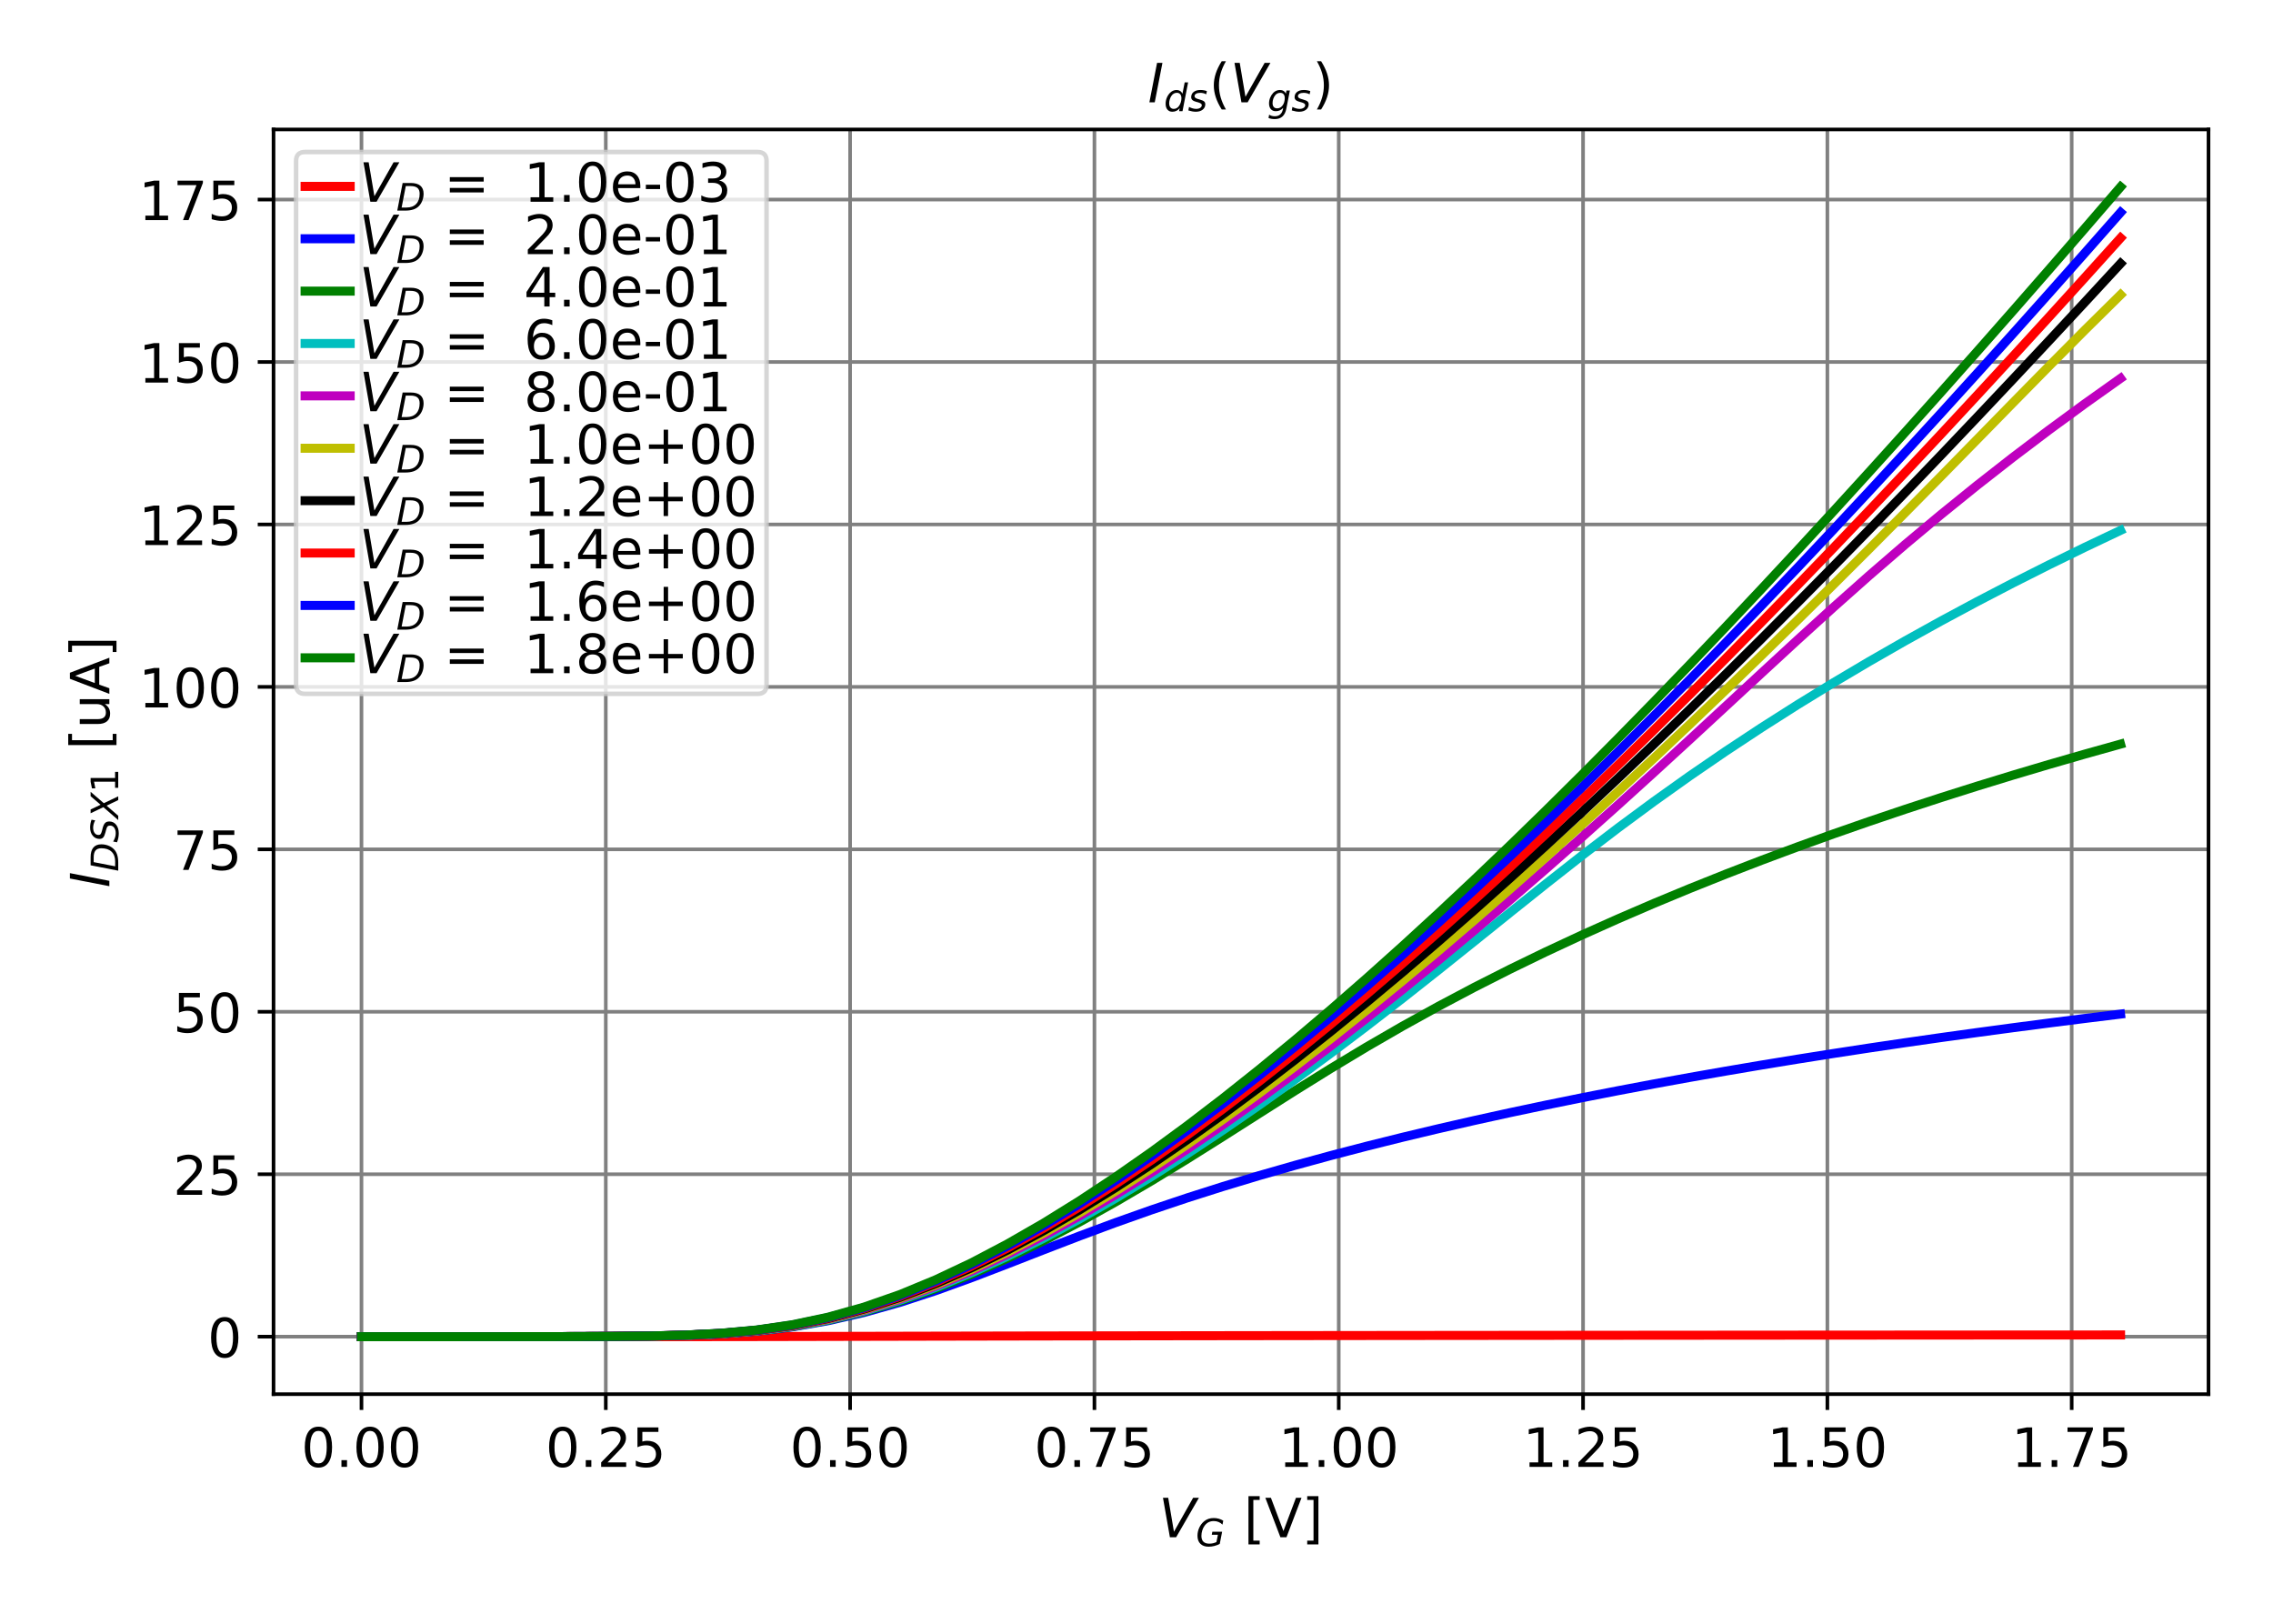 <?xml version="1.0" encoding="utf-8" standalone="no"?>
<!DOCTYPE svg PUBLIC "-//W3C//DTD SVG 1.1//EN"
  "http://www.w3.org/Graphics/SVG/1.1/DTD/svg11.dtd">
<!-- Created with matplotlib (http://matplotlib.org/) -->
<svg height="360pt" version="1.1" viewBox="0 0 504 360" width="504pt" xmlns="http://www.w3.org/2000/svg" xmlns:xlink="http://www.w3.org/1999/xlink">
 <defs>
  <style type="text/css">
*{stroke-linecap:butt;stroke-linejoin:round;}
  </style>
 </defs>
 <g id="figure_1">
  <g id="patch_1">
   <path d="M 0 360 
L 504 360 
L 504 0 
L 0 0 
z
" style="fill:#ffffff;"/>
  </g>
  <g id="axes_1">
   <g id="patch_2">
    <path d="M 60.65 309.1 
L 489.7 309.1 
L 489.7 28.7 
L 60.65 28.7 
z
" style="fill:#ffffff;"/>
   </g>
   <g id="matplotlib.axis_1">
    <g id="xtick_1">
     <g id="line2d_1">
      <path clip-path="url(#p4219eb561c)" d="M 80.152 309.1 
L 80.152 28.7 
" style="fill:none;stroke:#808080;stroke-linecap:square;stroke-width:0.8;"/>
     </g>
     <g id="line2d_2">
      <defs>
       <path d="M 0 0 
L 0 3.5 
" id="m5f1a1a47a5" style="stroke:#000000;stroke-width:0.8;"/>
      </defs>
      <g>
       <use style="stroke:#000000;stroke-width:0.8;" x="80.152" xlink:href="#m5f1a1a47a5" y="309.1"/>
      </g>
     </g>
     <g id="text_1">
      <!-- 0.00 -->
      <defs>
       <path d="M 31.781 66.406 
Q 24.172 66.406 20.328 58.906 
Q 16.5 51.422 16.5 36.375 
Q 16.5 21.391 20.328 13.891 
Q 24.172 6.391 31.781 6.391 
Q 39.453 6.391 43.281 13.891 
Q 47.125 21.391 47.125 36.375 
Q 47.125 51.422 43.281 58.906 
Q 39.453 66.406 31.781 66.406 
z
M 31.781 74.219 
Q 44.047 74.219 50.516 64.516 
Q 56.984 54.828 56.984 36.375 
Q 56.984 17.969 50.516 8.266 
Q 44.047 -1.422 31.781 -1.422 
Q 19.531 -1.422 13.062 8.266 
Q 6.594 17.969 6.594 36.375 
Q 6.594 54.828 13.062 64.516 
Q 19.531 74.219 31.781 74.219 
z
" id="DejaVuSans-30"/>
       <path d="M 10.688 12.406 
L 21 12.406 
L 21 0 
L 10.688 0 
z
" id="DejaVuSans-2e"/>
      </defs>
      <g transform="translate(66.793 325.218)scale(0.12 -0.12)">
       <use xlink:href="#DejaVuSans-30"/>
       <use x="63.623" xlink:href="#DejaVuSans-2e"/>
       <use x="95.41" xlink:href="#DejaVuSans-30"/>
       <use x="159.033" xlink:href="#DejaVuSans-30"/>
      </g>
     </g>
    </g>
    <g id="xtick_2">
     <g id="line2d_3">
      <path clip-path="url(#p4219eb561c)" d="M 134.325 309.1 
L 134.325 28.7 
" style="fill:none;stroke:#808080;stroke-linecap:square;stroke-width:0.8;"/>
     </g>
     <g id="line2d_4">
      <g>
       <use style="stroke:#000000;stroke-width:0.8;" x="134.325" xlink:href="#m5f1a1a47a5" y="309.1"/>
      </g>
     </g>
     <g id="text_2">
      <!-- 0.25 -->
      <defs>
       <path d="M 19.188 8.297 
L 53.609 8.297 
L 53.609 0 
L 7.328 0 
L 7.328 8.297 
Q 12.938 14.109 22.625 23.891 
Q 32.328 33.688 34.812 36.531 
Q 39.547 41.844 41.422 45.531 
Q 43.312 49.219 43.312 52.781 
Q 43.312 58.594 39.234 62.25 
Q 35.156 65.922 28.609 65.922 
Q 23.969 65.922 18.812 64.312 
Q 13.672 62.703 7.812 59.422 
L 7.812 69.391 
Q 13.766 71.781 18.938 73 
Q 24.125 74.219 28.422 74.219 
Q 39.75 74.219 46.484 68.547 
Q 53.219 62.891 53.219 53.422 
Q 53.219 48.922 51.531 44.891 
Q 49.859 40.875 45.406 35.406 
Q 44.188 33.984 37.641 27.219 
Q 31.109 20.453 19.188 8.297 
z
" id="DejaVuSans-32"/>
       <path d="M 10.797 72.906 
L 49.516 72.906 
L 49.516 64.594 
L 19.828 64.594 
L 19.828 46.734 
Q 21.969 47.469 24.109 47.828 
Q 26.266 48.188 28.422 48.188 
Q 40.625 48.188 47.75 41.5 
Q 54.891 34.812 54.891 23.391 
Q 54.891 11.625 47.562 5.094 
Q 40.234 -1.422 26.906 -1.422 
Q 22.312 -1.422 17.547 -0.641 
Q 12.797 0.141 7.719 1.703 
L 7.719 11.625 
Q 12.109 9.234 16.797 8.062 
Q 21.484 6.891 26.703 6.891 
Q 35.156 6.891 40.078 11.328 
Q 45.016 15.766 45.016 23.391 
Q 45.016 31 40.078 35.438 
Q 35.156 39.891 26.703 39.891 
Q 22.75 39.891 18.812 39.016 
Q 14.891 38.141 10.797 36.281 
z
" id="DejaVuSans-35"/>
      </defs>
      <g transform="translate(120.966 325.218)scale(0.12 -0.12)">
       <use xlink:href="#DejaVuSans-30"/>
       <use x="63.623" xlink:href="#DejaVuSans-2e"/>
       <use x="95.41" xlink:href="#DejaVuSans-32"/>
       <use x="159.033" xlink:href="#DejaVuSans-35"/>
      </g>
     </g>
    </g>
    <g id="xtick_3">
     <g id="line2d_5">
      <path clip-path="url(#p4219eb561c)" d="M 188.498 309.1 
L 188.498 28.7 
" style="fill:none;stroke:#808080;stroke-linecap:square;stroke-width:0.8;"/>
     </g>
     <g id="line2d_6">
      <g>
       <use style="stroke:#000000;stroke-width:0.8;" x="188.498" xlink:href="#m5f1a1a47a5" y="309.1"/>
      </g>
     </g>
     <g id="text_3">
      <!-- 0.50 -->
      <g transform="translate(175.139 325.218)scale(0.12 -0.12)">
       <use xlink:href="#DejaVuSans-30"/>
       <use x="63.623" xlink:href="#DejaVuSans-2e"/>
       <use x="95.41" xlink:href="#DejaVuSans-35"/>
       <use x="159.033" xlink:href="#DejaVuSans-30"/>
      </g>
     </g>
    </g>
    <g id="xtick_4">
     <g id="line2d_7">
      <path clip-path="url(#p4219eb561c)" d="M 242.671 309.1 
L 242.671 28.7 
" style="fill:none;stroke:#808080;stroke-linecap:square;stroke-width:0.8;"/>
     </g>
     <g id="line2d_8">
      <g>
       <use style="stroke:#000000;stroke-width:0.8;" x="242.671" xlink:href="#m5f1a1a47a5" y="309.1"/>
      </g>
     </g>
     <g id="text_4">
      <!-- 0.75 -->
      <defs>
       <path d="M 8.203 72.906 
L 55.078 72.906 
L 55.078 68.703 
L 28.609 0 
L 18.312 0 
L 43.219 64.594 
L 8.203 64.594 
z
" id="DejaVuSans-37"/>
      </defs>
      <g transform="translate(229.312 325.218)scale(0.12 -0.12)">
       <use xlink:href="#DejaVuSans-30"/>
       <use x="63.623" xlink:href="#DejaVuSans-2e"/>
       <use x="95.41" xlink:href="#DejaVuSans-37"/>
       <use x="159.033" xlink:href="#DejaVuSans-35"/>
      </g>
     </g>
    </g>
    <g id="xtick_5">
     <g id="line2d_9">
      <path clip-path="url(#p4219eb561c)" d="M 296.844 309.1 
L 296.844 28.7 
" style="fill:none;stroke:#808080;stroke-linecap:square;stroke-width:0.8;"/>
     </g>
     <g id="line2d_10">
      <g>
       <use style="stroke:#000000;stroke-width:0.8;" x="296.844" xlink:href="#m5f1a1a47a5" y="309.1"/>
      </g>
     </g>
     <g id="text_5">
      <!-- 1.00 -->
      <defs>
       <path d="M 12.406 8.297 
L 28.516 8.297 
L 28.516 63.922 
L 10.984 60.406 
L 10.984 69.391 
L 28.422 72.906 
L 38.281 72.906 
L 38.281 8.297 
L 54.391 8.297 
L 54.391 0 
L 12.406 0 
z
" id="DejaVuSans-31"/>
      </defs>
      <g transform="translate(283.485 325.218)scale(0.12 -0.12)">
       <use xlink:href="#DejaVuSans-31"/>
       <use x="63.623" xlink:href="#DejaVuSans-2e"/>
       <use x="95.41" xlink:href="#DejaVuSans-30"/>
       <use x="159.033" xlink:href="#DejaVuSans-30"/>
      </g>
     </g>
    </g>
    <g id="xtick_6">
     <g id="line2d_11">
      <path clip-path="url(#p4219eb561c)" d="M 351.017 309.1 
L 351.017 28.7 
" style="fill:none;stroke:#808080;stroke-linecap:square;stroke-width:0.8;"/>
     </g>
     <g id="line2d_12">
      <g>
       <use style="stroke:#000000;stroke-width:0.8;" x="351.017" xlink:href="#m5f1a1a47a5" y="309.1"/>
      </g>
     </g>
     <g id="text_6">
      <!-- 1.25 -->
      <g transform="translate(337.658 325.218)scale(0.12 -0.12)">
       <use xlink:href="#DejaVuSans-31"/>
       <use x="63.623" xlink:href="#DejaVuSans-2e"/>
       <use x="95.41" xlink:href="#DejaVuSans-32"/>
       <use x="159.033" xlink:href="#DejaVuSans-35"/>
      </g>
     </g>
    </g>
    <g id="xtick_7">
     <g id="line2d_13">
      <path clip-path="url(#p4219eb561c)" d="M 405.19 309.1 
L 405.19 28.7 
" style="fill:none;stroke:#808080;stroke-linecap:square;stroke-width:0.8;"/>
     </g>
     <g id="line2d_14">
      <g>
       <use style="stroke:#000000;stroke-width:0.8;" x="405.19" xlink:href="#m5f1a1a47a5" y="309.1"/>
      </g>
     </g>
     <g id="text_7">
      <!-- 1.50 -->
      <g transform="translate(391.831 325.218)scale(0.12 -0.12)">
       <use xlink:href="#DejaVuSans-31"/>
       <use x="63.623" xlink:href="#DejaVuSans-2e"/>
       <use x="95.41" xlink:href="#DejaVuSans-35"/>
       <use x="159.033" xlink:href="#DejaVuSans-30"/>
      </g>
     </g>
    </g>
    <g id="xtick_8">
     <g id="line2d_15">
      <path clip-path="url(#p4219eb561c)" d="M 459.363 309.1 
L 459.363 28.7 
" style="fill:none;stroke:#808080;stroke-linecap:square;stroke-width:0.8;"/>
     </g>
     <g id="line2d_16">
      <g>
       <use style="stroke:#000000;stroke-width:0.8;" x="459.363" xlink:href="#m5f1a1a47a5" y="309.1"/>
      </g>
     </g>
     <g id="text_8">
      <!-- 1.75 -->
      <g transform="translate(446.004 325.218)scale(0.12 -0.12)">
       <use xlink:href="#DejaVuSans-31"/>
       <use x="63.623" xlink:href="#DejaVuSans-2e"/>
       <use x="95.41" xlink:href="#DejaVuSans-37"/>
       <use x="159.033" xlink:href="#DejaVuSans-35"/>
      </g>
     </g>
    </g>
    <g id="text_9">
     <!-- $V_{G}$ [V] -->
     <defs>
      <path d="M 20.609 0 
L 7.812 72.906 
L 17.484 72.906 
L 28.078 10.203 
L 63.484 72.906 
L 74.219 72.906 
L 32.078 0 
z
" id="DejaVuSans-Oblique-56"/>
      <path d="M 54.594 10.891 
L 58.406 29.984 
L 42.188 29.984 
L 43.703 38.094 
L 69.578 38.094 
L 63.281 6 
Q 56.781 2.438 49.109 0.5 
Q 41.453 -1.422 33.688 -1.422 
Q 19.969 -1.422 12.234 6.188 
Q 4.5 13.812 4.5 27.391 
Q 4.5 38.672 9.203 48.844 
Q 13.922 59.031 22.219 65.828 
Q 27.438 70.062 33.641 72.141 
Q 39.844 74.219 47.406 74.219 
Q 54.25 74.219 60.516 72.484 
Q 66.797 70.75 72.516 67.281 
L 70.516 56.781 
Q 66.109 61.375 60.203 63.797 
Q 54.297 66.219 47.609 66.219 
Q 39.844 66.219 33.938 63.25 
Q 28.031 60.297 23.391 54.109 
Q 19.438 48.828 17.156 41.672 
Q 14.891 34.516 14.891 27.094 
Q 14.891 16.891 20.109 11.734 
Q 25.344 6.594 35.688 6.594 
Q 40.875 6.594 45.703 7.688 
Q 50.531 8.797 54.594 10.891 
z
" id="DejaVuSans-Oblique-47"/>
      <path id="DejaVuSans-20"/>
      <path d="M 8.594 75.984 
L 29.297 75.984 
L 29.297 69 
L 17.578 69 
L 17.578 -6.203 
L 29.297 -6.203 
L 29.297 -13.188 
L 8.594 -13.188 
z
" id="DejaVuSans-5b"/>
      <path d="M 28.609 0 
L 0.781 72.906 
L 11.078 72.906 
L 34.188 11.531 
L 57.328 72.906 
L 67.578 72.906 
L 39.797 0 
z
" id="DejaVuSans-56"/>
      <path d="M 30.422 75.984 
L 30.422 -13.188 
L 9.719 -13.188 
L 9.719 -6.203 
L 21.391 -6.203 
L 21.391 69 
L 9.719 69 
L 9.719 75.984 
z
" id="DejaVuSans-5d"/>
     </defs>
     <g transform="translate(256.935 340.832)scale(0.12 -0.12)">
      <use transform="translate(0 0.016)" xlink:href="#DejaVuSans-Oblique-56"/>
      <use transform="translate(68.408 -16.391)scale(0.7)" xlink:href="#DejaVuSans-Oblique-47"/>
      <use transform="translate(125.386 0.016)" xlink:href="#DejaVuSans-20"/>
      <use transform="translate(157.173 0.016)" xlink:href="#DejaVuSans-5b"/>
      <use transform="translate(196.187 0.016)" xlink:href="#DejaVuSans-56"/>
      <use transform="translate(264.595 0.016)" xlink:href="#DejaVuSans-5d"/>
     </g>
    </g>
   </g>
   <g id="matplotlib.axis_2">
    <g id="ytick_1">
     <g id="line2d_17">
      <path clip-path="url(#p4219eb561c)" d="M 60.65 296.355 
L 489.7 296.355 
" style="fill:none;stroke:#808080;stroke-linecap:square;stroke-width:0.8;"/>
     </g>
     <g id="line2d_18">
      <defs>
       <path d="M 0 0 
L -3.5 0 
" id="m9ca790d27e" style="stroke:#000000;stroke-width:0.8;"/>
      </defs>
      <g>
       <use style="stroke:#000000;stroke-width:0.8;" x="60.65" xlink:href="#m9ca790d27e" y="296.355"/>
      </g>
     </g>
     <g id="text_10">
      <!-- 0 -->
      <g transform="translate(46.015 300.914)scale(0.12 -0.12)">
       <use xlink:href="#DejaVuSans-30"/>
      </g>
     </g>
    </g>
    <g id="ytick_2">
     <g id="line2d_19">
      <path clip-path="url(#p4219eb561c)" d="M 60.65 260.338 
L 489.7 260.338 
" style="fill:none;stroke:#808080;stroke-linecap:square;stroke-width:0.8;"/>
     </g>
     <g id="line2d_20">
      <g>
       <use style="stroke:#000000;stroke-width:0.8;" x="60.65" xlink:href="#m9ca790d27e" y="260.338"/>
      </g>
     </g>
     <g id="text_11">
      <!-- 25 -->
      <g transform="translate(38.38 264.897)scale(0.12 -0.12)">
       <use xlink:href="#DejaVuSans-32"/>
       <use x="63.623" xlink:href="#DejaVuSans-35"/>
      </g>
     </g>
    </g>
    <g id="ytick_3">
     <g id="line2d_21">
      <path clip-path="url(#p4219eb561c)" d="M 60.65 224.322 
L 489.7 224.322 
" style="fill:none;stroke:#808080;stroke-linecap:square;stroke-width:0.8;"/>
     </g>
     <g id="line2d_22">
      <g>
       <use style="stroke:#000000;stroke-width:0.8;" x="60.65" xlink:href="#m9ca790d27e" y="224.322"/>
      </g>
     </g>
     <g id="text_12">
      <!-- 50 -->
      <g transform="translate(38.38 228.881)scale(0.12 -0.12)">
       <use xlink:href="#DejaVuSans-35"/>
       <use x="63.623" xlink:href="#DejaVuSans-30"/>
      </g>
     </g>
    </g>
    <g id="ytick_4">
     <g id="line2d_23">
      <path clip-path="url(#p4219eb561c)" d="M 60.65 188.306 
L 489.7 188.306 
" style="fill:none;stroke:#808080;stroke-linecap:square;stroke-width:0.8;"/>
     </g>
     <g id="line2d_24">
      <g>
       <use style="stroke:#000000;stroke-width:0.8;" x="60.65" xlink:href="#m9ca790d27e" y="188.306"/>
      </g>
     </g>
     <g id="text_13">
      <!-- 75 -->
      <g transform="translate(38.38 192.865)scale(0.12 -0.12)">
       <use xlink:href="#DejaVuSans-37"/>
       <use x="63.623" xlink:href="#DejaVuSans-35"/>
      </g>
     </g>
    </g>
    <g id="ytick_5">
     <g id="line2d_25">
      <path clip-path="url(#p4219eb561c)" d="M 60.65 152.29 
L 489.7 152.29 
" style="fill:none;stroke:#808080;stroke-linecap:square;stroke-width:0.8;"/>
     </g>
     <g id="line2d_26">
      <g>
       <use style="stroke:#000000;stroke-width:0.8;" x="60.65" xlink:href="#m9ca790d27e" y="152.29"/>
      </g>
     </g>
     <g id="text_14">
      <!-- 100 -->
      <g transform="translate(30.745 156.849)scale(0.12 -0.12)">
       <use xlink:href="#DejaVuSans-31"/>
       <use x="63.623" xlink:href="#DejaVuSans-30"/>
       <use x="127.246" xlink:href="#DejaVuSans-30"/>
      </g>
     </g>
    </g>
    <g id="ytick_6">
     <g id="line2d_27">
      <path clip-path="url(#p4219eb561c)" d="M 60.65 116.274 
L 489.7 116.274 
" style="fill:none;stroke:#808080;stroke-linecap:square;stroke-width:0.8;"/>
     </g>
     <g id="line2d_28">
      <g>
       <use style="stroke:#000000;stroke-width:0.8;" x="60.65" xlink:href="#m9ca790d27e" y="116.274"/>
      </g>
     </g>
     <g id="text_15">
      <!-- 125 -->
      <g transform="translate(30.745 120.833)scale(0.12 -0.12)">
       <use xlink:href="#DejaVuSans-31"/>
       <use x="63.623" xlink:href="#DejaVuSans-32"/>
       <use x="127.246" xlink:href="#DejaVuSans-35"/>
      </g>
     </g>
    </g>
    <g id="ytick_7">
     <g id="line2d_29">
      <path clip-path="url(#p4219eb561c)" d="M 60.65 80.258 
L 489.7 80.258 
" style="fill:none;stroke:#808080;stroke-linecap:square;stroke-width:0.8;"/>
     </g>
     <g id="line2d_30">
      <g>
       <use style="stroke:#000000;stroke-width:0.8;" x="60.65" xlink:href="#m9ca790d27e" y="80.258"/>
      </g>
     </g>
     <g id="text_16">
      <!-- 150 -->
      <g transform="translate(30.745 84.817)scale(0.12 -0.12)">
       <use xlink:href="#DejaVuSans-31"/>
       <use x="63.623" xlink:href="#DejaVuSans-35"/>
       <use x="127.246" xlink:href="#DejaVuSans-30"/>
      </g>
     </g>
    </g>
    <g id="ytick_8">
     <g id="line2d_31">
      <path clip-path="url(#p4219eb561c)" d="M 60.65 44.242 
L 489.7 44.242 
" style="fill:none;stroke:#808080;stroke-linecap:square;stroke-width:0.8;"/>
     </g>
     <g id="line2d_32">
      <g>
       <use style="stroke:#000000;stroke-width:0.8;" x="60.65" xlink:href="#m9ca790d27e" y="44.242"/>
      </g>
     </g>
     <g id="text_17">
      <!-- 175 -->
      <g transform="translate(30.745 48.801)scale(0.12 -0.12)">
       <use xlink:href="#DejaVuSans-31"/>
       <use x="63.623" xlink:href="#DejaVuSans-37"/>
       <use x="127.246" xlink:href="#DejaVuSans-35"/>
      </g>
     </g>
    </g>
    <g id="text_18">
     <!-- $I_{DS X1}$ [uA] -->
     <defs>
      <path d="M 16.891 72.906 
L 26.812 72.906 
L 12.594 0 
L 2.688 0 
z
" id="DejaVuSans-Oblique-49"/>
      <path d="M 16.891 72.906 
L 38.094 72.906 
Q 54.984 72.906 63.594 65.75 
Q 72.219 58.594 72.219 44.484 
Q 72.219 35.156 68.938 26.531 
Q 65.672 17.922 59.906 12.016 
Q 54.109 5.953 45.172 2.969 
Q 36.234 0 24.031 0 
L 2.688 0 
z
M 25.203 64.797 
L 14.203 8.109 
L 27.094 8.109 
Q 43.656 8.109 52.734 17.625 
Q 61.812 27.156 61.812 44.484 
Q 61.812 54.984 55.953 59.891 
Q 50.094 64.797 37.594 64.797 
z
" id="DejaVuSans-Oblique-44"/>
      <path d="M 60.297 70.516 
L 58.406 60.891 
Q 53.469 63.531 48.609 64.875 
Q 43.75 66.219 39.203 66.219 
Q 30.375 66.219 25.141 62.359 
Q 19.922 58.5 19.922 52.094 
Q 19.922 48.578 21.844 46.703 
Q 23.781 44.828 31.781 42.672 
L 37.703 41.219 
Q 47.703 38.625 51.609 34.641 
Q 55.516 30.672 55.516 23.484 
Q 55.516 12.453 46.844 5.516 
Q 38.188 -1.422 24.031 -1.422 
Q 18.219 -1.422 12.359 -0.266 
Q 6.5 0.875 0.594 3.219 
L 2.594 13.375 
Q 8.016 10.016 13.453 8.297 
Q 18.891 6.594 24.312 6.594 
Q 33.547 6.594 39.109 10.688 
Q 44.672 14.797 44.672 21.391 
Q 44.672 25.781 42.453 28.047 
Q 40.234 30.328 32.906 32.172 
L 27 33.688 
Q 16.891 36.328 13.203 39.766 
Q 9.516 43.219 9.516 49.422 
Q 9.516 60.297 17.891 67.25 
Q 26.266 74.219 39.703 74.219 
Q 44.922 74.219 50.047 73.281 
Q 55.172 72.359 60.297 70.516 
z
" id="DejaVuSans-Oblique-53"/>
      <path d="M 13.719 72.906 
L 23.688 72.906 
L 36.188 46.578 
L 58.797 72.906 
L 70.312 72.906 
L 40.281 38.094 
L 58.406 0 
L 48.484 0 
L 33.797 30.719 
L 7.172 0 
L -4.297 0 
L 29.781 39.203 
z
" id="DejaVuSans-Oblique-58"/>
      <path d="M 8.5 21.578 
L 8.5 54.688 
L 17.484 54.688 
L 17.484 21.922 
Q 17.484 14.156 20.5 10.266 
Q 23.531 6.391 29.594 6.391 
Q 36.859 6.391 41.078 11.031 
Q 45.312 15.672 45.312 23.688 
L 45.312 54.688 
L 54.297 54.688 
L 54.297 0 
L 45.312 0 
L 45.312 8.406 
Q 42.047 3.422 37.719 1 
Q 33.406 -1.422 27.688 -1.422 
Q 18.266 -1.422 13.375 4.438 
Q 8.5 10.297 8.5 21.578 
z
M 31.109 56 
z
" id="DejaVuSans-75"/>
      <path d="M 34.188 63.188 
L 20.797 26.906 
L 47.609 26.906 
z
M 28.609 72.906 
L 39.797 72.906 
L 67.578 0 
L 57.328 0 
L 50.688 18.703 
L 17.828 18.703 
L 11.188 0 
L 0.781 0 
z
" id="DejaVuSans-41"/>
     </defs>
     <g transform="translate(24.249 196.8)rotate(-90)scale(0.12 -0.12)">
      <use transform="translate(0 0.016)" xlink:href="#DejaVuSans-Oblique-49"/>
      <use transform="translate(29.492 -16.391)scale(0.7)" xlink:href="#DejaVuSans-Oblique-44"/>
      <use transform="translate(83.394 -16.391)scale(0.7)" xlink:href="#DejaVuSans-Oblique-53"/>
      <use transform="translate(127.827 -16.391)scale(0.7)" xlink:href="#DejaVuSans-Oblique-58"/>
      <use transform="translate(175.781 -16.391)scale(0.7)" xlink:href="#DejaVuSans-31"/>
      <use transform="translate(223.052 0.016)" xlink:href="#DejaVuSans-20"/>
      <use transform="translate(254.839 0.016)" xlink:href="#DejaVuSans-5b"/>
      <use transform="translate(293.853 0.016)" xlink:href="#DejaVuSans-75"/>
      <use transform="translate(357.231 0.016)" xlink:href="#DejaVuSans-41"/>
      <use transform="translate(425.64 0.016)" xlink:href="#DejaVuSans-5d"/>
     </g>
    </g>
   </g>
   <g id="line2d_33">
    <path clip-path="url(#p4219eb561c)" d="M 80.152 296.355 
L 88.112 296.355 
L 96.072 296.355 
L 104.033 296.355 
L 111.993 296.354 
L 119.953 296.354 
L 127.913 296.354 
L 135.873 296.353 
L 143.833 296.351 
L 151.793 296.346 
L 159.753 296.338 
L 167.713 296.327 
L 175.674 296.311 
L 183.634 296.294 
L 191.594 296.276 
L 199.554 296.258 
L 207.514 296.241 
L 215.474 296.225 
L 223.434 296.21 
L 231.394 296.195 
L 239.354 296.182 
L 247.315 296.17 
L 255.275 296.158 
L 263.235 296.147 
L 271.195 296.136 
L 279.155 296.126 
L 287.115 296.116 
L 295.075 296.107 
L 303.035 296.098 
L 310.996 296.09 
L 318.956 296.081 
L 326.916 296.074 
L 334.876 296.066 
L 342.836 296.059 
L 350.796 296.052 
L 358.756 296.045 
L 366.716 296.039 
L 374.676 296.033 
L 382.637 296.027 
L 390.597 296.021 
L 398.557 296.015 
L 406.517 296.01 
L 414.477 296.005 
L 422.437 296 
L 430.397 295.995 
L 438.357 295.99 
L 446.317 295.985 
L 454.278 295.981 
L 462.238 295.977 
L 470.198 295.972 
" style="fill:none;stroke:#ff0000;stroke-linecap:square;stroke-width:2;"/>
   </g>
   <g id="line2d_34">
    <path clip-path="url(#p4219eb561c)" d="M 80.152 296.355 
L 88.112 296.354 
L 96.072 296.354 
L 104.033 296.354 
L 111.993 296.352 
L 119.953 296.348 
L 127.913 296.336 
L 135.873 296.306 
L 143.833 296.233 
L 151.793 296.069 
L 159.753 295.737 
L 167.713 295.141 
L 175.674 294.186 
L 183.634 292.808 
L 191.594 290.988 
L 199.554 288.746 
L 207.514 286.141 
L 215.474 283.258 
L 223.434 280.207 
L 231.394 277.101 
L 239.354 274.038 
L 247.315 271.08 
L 255.275 268.261 
L 263.235 265.587 
L 271.195 263.055 
L 279.155 260.654 
L 287.115 258.372 
L 295.075 256.2 
L 303.035 254.126 
L 310.996 252.143 
L 318.956 250.244 
L 326.916 248.423 
L 334.876 246.674 
L 342.836 244.994 
L 350.796 243.377 
L 358.756 241.82 
L 366.716 240.32 
L 374.676 238.874 
L 382.637 237.478 
L 390.597 236.131 
L 398.557 234.829 
L 406.517 233.571 
L 414.477 232.353 
L 422.437 231.175 
L 430.397 230.035 
L 438.357 228.93 
L 446.317 227.858 
L 454.278 226.82 
L 462.238 225.812 
L 470.198 224.834 
" style="fill:none;stroke:#0000ff;stroke-linecap:square;stroke-width:2;"/>
   </g>
   <g id="line2d_35">
    <path clip-path="url(#p4219eb561c)" d="M 80.152 296.355 
L 88.112 296.354 
L 96.072 296.354 
L 104.033 296.354 
L 111.993 296.352 
L 119.953 296.348 
L 127.913 296.335 
L 135.873 296.304 
L 143.833 296.229 
L 151.793 296.061 
L 159.753 295.72 
L 167.713 295.107 
L 175.674 294.123 
L 183.634 292.701 
L 191.594 290.812 
L 199.554 288.465 
L 207.514 285.685 
L 215.474 282.507 
L 223.434 278.967 
L 231.394 275.099 
L 239.354 270.934 
L 247.315 266.501 
L 255.275 261.832 
L 263.235 256.968 
L 271.195 251.964 
L 279.155 246.895 
L 287.115 241.847 
L 295.075 236.899 
L 303.035 232.109 
L 310.996 227.508 
L 318.956 223.104 
L 326.916 218.892 
L 334.876 214.86 
L 342.836 210.997 
L 350.796 207.29 
L 358.756 203.726 
L 366.716 200.297 
L 374.676 196.994 
L 382.637 193.808 
L 390.597 190.733 
L 398.557 187.764 
L 406.517 184.894 
L 414.477 182.118 
L 422.437 179.432 
L 430.397 176.831 
L 438.357 174.311 
L 446.317 171.869 
L 454.278 169.501 
L 462.238 167.203 
L 470.198 164.973 
" style="fill:none;stroke:#008000;stroke-linecap:square;stroke-width:2;"/>
   </g>
   <g id="line2d_36">
    <path clip-path="url(#p4219eb561c)" d="M 80.152 296.355 
L 88.112 296.354 
L 96.072 296.354 
L 104.033 296.354 
L 111.993 296.352 
L 119.953 296.347 
L 127.913 296.335 
L 135.873 296.303 
L 143.833 296.226 
L 151.793 296.053 
L 159.753 295.704 
L 167.713 295.074 
L 175.674 294.065 
L 183.634 292.605 
L 191.594 290.667 
L 199.554 288.257 
L 207.514 285.404 
L 215.474 282.142 
L 223.434 278.509 
L 231.394 274.538 
L 239.354 270.259 
L 247.315 265.697 
L 255.275 260.877 
L 263.235 255.817 
L 271.195 250.536 
L 279.155 245.05 
L 287.115 239.372 
L 295.075 233.517 
L 303.035 227.5 
L 310.996 221.336 
L 318.956 215.051 
L 326.916 208.68 
L 334.876 202.28 
L 342.836 195.918 
L 350.796 189.667 
L 358.756 183.583 
L 366.716 177.7 
L 374.676 172.031 
L 382.637 166.574 
L 390.597 161.32 
L 398.557 156.257 
L 406.517 151.372 
L 414.477 146.654 
L 422.437 142.094 
L 430.397 137.682 
L 438.357 133.409 
L 446.317 129.269 
L 454.278 125.256 
L 462.238 121.363 
L 470.198 117.584 
" style="fill:none;stroke:#00bfbf;stroke-linecap:square;stroke-width:2;"/>
   </g>
   <g id="line2d_37">
    <path clip-path="url(#p4219eb561c)" d="M 80.152 296.355 
L 88.112 296.354 
L 96.072 296.354 
L 104.033 296.354 
L 111.993 296.352 
L 119.953 296.347 
L 127.913 296.334 
L 135.873 296.302 
L 143.833 296.223 
L 151.793 296.045 
L 159.753 295.687 
L 167.713 295.041 
L 175.674 294.006 
L 183.634 292.509 
L 191.594 290.521 
L 199.554 288.05 
L 207.514 285.123 
L 215.474 281.778 
L 223.434 278.052 
L 231.394 273.979 
L 239.354 269.59 
L 247.315 264.912 
L 255.275 259.968 
L 263.235 254.778 
L 271.195 249.362 
L 279.155 243.735 
L 287.115 237.91 
L 295.075 231.903 
L 303.035 225.724 
L 310.996 219.384 
L 318.956 212.893 
L 326.916 206.261 
L 334.876 199.495 
L 342.836 192.604 
L 350.796 185.595 
L 358.756 178.477 
L 366.716 171.26 
L 374.676 163.96 
L 382.637 156.602 
L 390.597 149.228 
L 398.557 141.893 
L 406.517 134.663 
L 414.477 127.594 
L 422.437 120.723 
L 430.397 114.067 
L 438.357 107.63 
L 446.317 101.404 
L 454.278 95.38 
L 462.238 89.545 
L 470.198 83.888 
" style="fill:none;stroke:#bf00bf;stroke-linecap:square;stroke-width:2;"/>
   </g>
   <g id="line2d_38">
    <path clip-path="url(#p4219eb561c)" d="M 80.152 296.355 
L 88.112 296.354 
L 96.072 296.354 
L 104.033 296.354 
L 111.993 296.352 
L 119.953 296.347 
L 127.913 296.334 
L 135.873 296.301 
L 143.833 296.219 
L 151.793 296.038 
L 159.753 295.67 
L 167.713 295.009 
L 175.674 293.947 
L 183.634 292.413 
L 191.594 290.375 
L 199.554 287.842 
L 207.514 284.843 
L 215.474 281.414 
L 223.434 277.595 
L 231.394 273.42 
L 239.354 268.921 
L 247.315 264.126 
L 255.275 259.059 
L 263.235 253.74 
L 271.195 248.188 
L 279.155 242.42 
L 287.115 236.45 
L 295.075 230.293 
L 303.035 223.959 
L 310.996 217.461 
L 318.956 210.808 
L 326.916 204.01 
L 334.876 197.075 
L 342.836 190.011 
L 350.796 182.825 
L 358.756 175.524 
L 366.716 168.115 
L 374.676 160.603 
L 382.637 152.994 
L 390.597 145.293 
L 398.557 137.504 
L 406.517 129.632 
L 414.477 121.683 
L 422.437 113.664 
L 430.397 105.584 
L 438.357 97.462 
L 446.317 89.328 
L 454.278 81.23 
L 462.238 73.223 
L 470.198 65.362 
" style="fill:none;stroke:#bfbf00;stroke-linecap:square;stroke-width:2;"/>
   </g>
   <g id="line2d_39">
    <path clip-path="url(#p4219eb561c)" d="M 80.152 296.355 
L 88.112 296.354 
L 96.072 296.354 
L 104.033 296.354 
L 111.993 296.352 
L 119.953 296.347 
L 127.913 296.333 
L 135.873 296.299 
L 143.833 296.216 
L 151.793 296.03 
L 159.753 295.653 
L 167.713 294.976 
L 175.674 293.889 
L 183.634 292.316 
L 191.594 290.229 
L 199.554 287.635 
L 207.514 284.562 
L 215.474 281.05 
L 223.434 277.137 
L 231.394 272.861 
L 239.354 268.252 
L 247.315 263.34 
L 255.275 258.149 
L 263.235 252.701 
L 271.195 247.014 
L 279.155 241.105 
L 287.115 234.99 
L 295.075 228.682 
L 303.035 222.195 
L 310.996 215.538 
L 318.956 208.723 
L 326.916 201.759 
L 334.876 194.655 
L 342.836 187.418 
L 350.796 180.058 
L 358.756 172.579 
L 366.716 164.989 
L 374.676 157.294 
L 382.637 149.5 
L 390.597 141.61 
L 398.557 133.631 
L 406.517 125.567 
L 414.477 117.421 
L 422.437 109.198 
L 430.397 100.902 
L 438.357 92.535 
L 446.317 84.102 
L 454.278 75.605 
L 462.238 67.047 
L 470.198 58.433 
" style="fill:none;stroke:#000000;stroke-linecap:square;stroke-width:2;"/>
   </g>
   <g id="line2d_40">
    <path clip-path="url(#p4219eb561c)" d="M 80.152 296.355 
L 88.112 296.354 
L 96.072 296.354 
L 104.033 296.354 
L 111.993 296.352 
L 119.953 296.347 
L 127.913 296.333 
L 135.873 296.298 
L 143.833 296.213 
L 151.793 296.022 
L 159.753 295.637 
L 167.713 294.943 
L 175.674 293.83 
L 183.634 292.22 
L 191.594 290.084 
L 199.554 287.427 
L 207.514 284.281 
L 215.474 280.686 
L 223.434 276.68 
L 231.394 272.302 
L 239.354 267.584 
L 247.315 262.555 
L 255.275 257.24 
L 263.235 251.662 
L 271.195 245.84 
L 279.155 239.79 
L 287.115 233.53 
L 295.075 227.072 
L 303.035 220.43 
L 310.996 213.615 
L 318.956 206.638 
L 326.916 199.508 
L 334.876 192.235 
L 342.836 184.826 
L 350.796 177.29 
L 358.756 169.634 
L 366.716 161.863 
L 374.676 153.985 
L 382.637 146.005 
L 390.597 137.928 
L 398.557 129.759 
L 406.517 121.503 
L 414.477 113.163 
L 422.437 104.745 
L 430.397 96.251 
L 438.357 87.685 
L 446.317 79.051 
L 454.278 70.352 
L 462.238 61.59 
L 470.198 52.768 
" style="fill:none;stroke:#ff0000;stroke-linecap:square;stroke-width:2;"/>
   </g>
   <g id="line2d_41">
    <path clip-path="url(#p4219eb561c)" d="M 80.152 296.355 
L 88.112 296.354 
L 96.072 296.354 
L 104.033 296.354 
L 111.993 296.352 
L 119.953 296.346 
L 127.913 296.332 
L 135.873 296.297 
L 143.833 296.209 
L 151.793 296.014 
L 159.753 295.62 
L 167.713 294.91 
L 175.674 293.771 
L 183.634 292.124 
L 191.594 289.938 
L 199.554 287.22 
L 207.514 284.001 
L 215.474 280.321 
L 223.434 276.223 
L 231.394 271.743 
L 239.354 266.915 
L 247.315 261.769 
L 255.275 256.331 
L 263.235 250.623 
L 271.195 244.666 
L 279.155 238.476 
L 287.115 232.07 
L 295.075 225.462 
L 303.035 218.665 
L 310.996 211.692 
L 318.956 204.552 
L 326.916 197.257 
L 334.876 189.815 
L 342.836 182.234 
L 350.796 174.523 
L 358.756 166.689 
L 366.716 158.738 
L 374.676 150.676 
L 382.637 142.511 
L 390.597 134.246 
L 398.557 125.887 
L 406.517 117.439 
L 414.477 108.905 
L 422.437 100.291 
L 430.397 91.6 
L 438.357 82.835 
L 446.317 74.001 
L 454.278 65.099 
L 462.238 56.133 
L 470.198 47.107 
" style="fill:none;stroke:#0000ff;stroke-linecap:square;stroke-width:2;"/>
   </g>
   <g id="line2d_42">
    <path clip-path="url(#p4219eb561c)" d="M 80.152 296.354 
L 88.112 296.354 
L 96.072 296.354 
L 104.033 296.353 
L 111.993 296.352 
L 119.953 296.346 
L 127.913 296.332 
L 135.873 296.295 
L 143.833 296.206 
L 151.793 296.007 
L 159.753 295.603 
L 167.713 294.877 
L 175.674 293.712 
L 183.634 292.028 
L 191.594 289.792 
L 199.554 287.012 
L 207.514 283.72 
L 215.474 279.957 
L 223.434 275.765 
L 231.394 271.184 
L 239.354 266.246 
L 247.315 260.984 
L 255.275 255.422 
L 263.235 249.585 
L 271.195 243.492 
L 279.155 237.161 
L 287.115 230.61 
L 295.075 223.852 
L 303.035 216.901 
L 310.996 209.769 
L 318.956 202.467 
L 326.916 195.006 
L 334.876 187.395 
L 342.836 179.642 
L 350.796 171.756 
L 358.756 163.743 
L 366.716 155.612 
L 374.676 147.367 
L 382.637 139.016 
L 390.597 130.564 
L 398.557 122.015 
L 406.517 113.375 
L 414.477 104.647 
L 422.437 95.838 
L 430.397 86.949 
L 438.357 77.985 
L 446.317 68.95 
L 454.278 59.846 
L 462.238 50.677 
L 470.198 41.445 
" style="fill:none;stroke:#008000;stroke-linecap:square;stroke-width:2;"/>
   </g>
   <g id="patch_3">
    <path d="M 60.65 309.1 
L 60.65 28.7 
" style="fill:none;stroke:#000000;stroke-linecap:square;stroke-linejoin:miter;stroke-width:0.8;"/>
   </g>
   <g id="patch_4">
    <path d="M 489.7 309.1 
L 489.7 28.7 
" style="fill:none;stroke:#000000;stroke-linecap:square;stroke-linejoin:miter;stroke-width:0.8;"/>
   </g>
   <g id="patch_5">
    <path d="M 60.65 309.1 
L 489.7 309.1 
" style="fill:none;stroke:#000000;stroke-linecap:square;stroke-linejoin:miter;stroke-width:0.8;"/>
   </g>
   <g id="patch_6">
    <path d="M 60.65 28.7 
L 489.7 28.7 
" style="fill:none;stroke:#000000;stroke-linecap:square;stroke-linejoin:miter;stroke-width:0.8;"/>
   </g>
   <g id="text_19">
    <!-- $I_{ds}(V_{gs})$ -->
    <defs>
     <path d="M 41.797 8.203 
Q 38.188 3.469 33.25 1.016 
Q 28.328 -1.422 22.312 -1.422 
Q 14.109 -1.422 9.344 4.172 
Q 4.594 9.766 4.594 19.484 
Q 4.594 27.594 7.469 34.938 
Q 10.359 42.281 15.828 48.094 
Q 19.438 51.953 23.969 53.969 
Q 28.516 56 33.5 56 
Q 38.766 56 42.797 53.453 
Q 46.828 50.922 49.031 46.188 
L 54.891 75.984 
L 63.922 75.984 
L 49.125 0 
L 40.094 0 
z
M 13.922 21.094 
Q 13.922 14.016 17.109 10.062 
Q 20.312 6.109 25.984 6.109 
Q 30.172 6.109 33.766 8.125 
Q 37.359 10.156 40.094 14.109 
Q 42.969 18.219 44.625 23.578 
Q 46.297 28.953 46.297 34.188 
Q 46.297 40.969 43.094 44.766 
Q 39.891 48.578 34.281 48.578 
Q 30.031 48.578 26.359 46.578 
Q 22.703 44.578 20.125 40.828 
Q 17.281 36.766 15.594 31.391 
Q 13.922 26.031 13.922 21.094 
z
" id="DejaVuSans-Oblique-64"/>
     <path d="M 50 53.078 
L 48.297 44.578 
Q 44.734 46.531 40.766 47.5 
Q 36.812 48.484 32.625 48.484 
Q 25.531 48.484 21.453 46.062 
Q 17.391 43.656 17.391 39.5 
Q 17.391 34.672 26.859 32.078 
Q 27.594 31.891 27.938 31.781 
L 30.812 30.906 
Q 39.797 28.422 42.797 25.688 
Q 45.797 22.953 45.797 18.219 
Q 45.797 9.516 38.891 4.047 
Q 31.984 -1.422 20.797 -1.422 
Q 16.453 -1.422 11.672 -0.578 
Q 6.891 0.25 1.125 2 
L 2.875 11.281 
Q 7.812 8.734 12.594 7.422 
Q 17.391 6.109 21.781 6.109 
Q 28.375 6.109 32.5 8.938 
Q 36.625 11.766 36.625 16.109 
Q 36.625 20.797 25.781 23.688 
L 24.859 23.922 
L 21.781 24.703 
Q 14.938 26.516 11.766 29.469 
Q 8.594 32.422 8.594 37.016 
Q 8.594 45.75 15.156 50.875 
Q 21.734 56 33.016 56 
Q 37.453 56 41.672 55.266 
Q 45.906 54.547 50 53.078 
z
" id="DejaVuSans-Oblique-73"/>
     <path d="M 31 75.875 
Q 24.469 64.656 21.281 53.656 
Q 18.109 42.672 18.109 31.391 
Q 18.109 20.125 21.312 9.062 
Q 24.516 -2 31 -13.188 
L 23.188 -13.188 
Q 15.875 -1.703 12.234 9.375 
Q 8.594 20.453 8.594 31.391 
Q 8.594 42.281 12.203 53.312 
Q 15.828 64.359 23.188 75.875 
z
" id="DejaVuSans-28"/>
     <path d="M 59.625 54.688 
L 50.297 6.781 
Q 47.609 -7.125 40.016 -13.953 
Q 32.422 -20.797 19.578 -20.797 
Q 14.844 -20.797 10.781 -20.094 
Q 6.734 -19.391 3.219 -17.922 
L 4.891 -9.188 
Q 8.203 -11.328 11.906 -12.344 
Q 15.625 -13.375 19.828 -13.375 
Q 28.375 -13.375 33.859 -8.703 
Q 39.359 -4.047 41.109 4.688 
L 41.891 8.797 
Q 38.141 4.5 33.156 2.25 
Q 28.172 0 22.406 0 
Q 14.109 0 9.344 5.484 
Q 4.594 10.984 4.594 20.609 
Q 4.594 28.172 7.469 35.422 
Q 10.359 42.672 15.578 48.297 
Q 19.047 52 23.656 54 
Q 28.266 56 33.297 56 
Q 38.812 56 42.906 53.438 
Q 47.016 50.875 49.031 46.188 
L 50.594 54.688 
z
M 46.094 34.625 
Q 46.094 41.266 42.969 44.875 
Q 39.844 48.484 34.078 48.484 
Q 30.516 48.484 27.297 47.062 
Q 24.078 45.656 21.781 43.109 
Q 18.062 38.922 15.984 33.234 
Q 13.922 27.547 13.922 21.484 
Q 13.922 14.75 17.062 11.125 
Q 20.219 7.516 26.125 7.516 
Q 34.672 7.516 40.375 15.25 
Q 46.094 23 46.094 34.625 
z
" id="DejaVuSans-Oblique-67"/>
     <path d="M 8.016 75.875 
L 15.828 75.875 
Q 23.141 64.359 26.781 53.312 
Q 30.422 42.281 30.422 31.391 
Q 30.422 20.453 26.781 9.375 
Q 23.141 -1.703 15.828 -13.188 
L 8.016 -13.188 
Q 14.5 -2 17.703 9.062 
Q 20.906 20.125 20.906 31.391 
Q 20.906 42.672 17.703 53.656 
Q 14.5 64.656 8.016 75.875 
z
" id="DejaVuSans-29"/>
    </defs>
    <g transform="translate(254.535 22.7)scale(0.12 -0.12)">
     <use transform="translate(0 0.125)" xlink:href="#DejaVuSans-Oblique-49"/>
     <use transform="translate(29.492 -16.281)scale(0.7)" xlink:href="#DejaVuSans-Oblique-64"/>
     <use transform="translate(73.926 -16.281)scale(0.7)" xlink:href="#DejaVuSans-Oblique-73"/>
     <use transform="translate(113.13 0.125)" xlink:href="#DejaVuSans-28"/>
     <use transform="translate(152.144 0.125)" xlink:href="#DejaVuSans-Oblique-56"/>
     <use transform="translate(220.552 -16.281)scale(0.7)" xlink:href="#DejaVuSans-Oblique-67"/>
     <use transform="translate(264.985 -16.281)scale(0.7)" xlink:href="#DejaVuSans-Oblique-73"/>
     <use transform="translate(304.189 0.125)" xlink:href="#DejaVuSans-29"/>
    </g>
   </g>
   <g id="legend_1">
    <g id="patch_7">
     <path d="M 67.65 153.838 
L 167.97 153.838 
Q 169.97 153.838 169.97 151.838 
L 169.97 35.7 
Q 169.97 33.7 167.97 33.7 
L 67.65 33.7 
Q 65.65 33.7 65.65 35.7 
L 65.65 151.838 
Q 65.65 153.838 67.65 153.838 
z
" style="fill:#ffffff;opacity:0.8;stroke:#cccccc;stroke-linejoin:miter;"/>
    </g>
    <g id="line2d_43">
     <path d="M 67.65 41.318 
L 77.65 41.318 
" style="fill:none;stroke:#ff0000;stroke-linecap:square;stroke-width:2;"/>
    </g>
    <g id="line2d_44"/>
    <g id="text_20">
     <!-- $V_{D}$ =  1.0e-03 -->
     <defs>
      <path d="M 10.594 45.406 
L 73.188 45.406 
L 73.188 37.203 
L 10.594 37.203 
z
M 10.594 25.484 
L 73.188 25.484 
L 73.188 17.188 
L 10.594 17.188 
z
" id="DejaVuSans-3d"/>
      <path d="M 56.203 29.594 
L 56.203 25.203 
L 14.891 25.203 
Q 15.484 15.922 20.484 11.062 
Q 25.484 6.203 34.422 6.203 
Q 39.594 6.203 44.453 7.469 
Q 49.312 8.734 54.109 11.281 
L 54.109 2.781 
Q 49.266 0.734 44.188 -0.344 
Q 39.109 -1.422 33.891 -1.422 
Q 20.797 -1.422 13.156 6.188 
Q 5.516 13.812 5.516 26.812 
Q 5.516 40.234 12.766 48.109 
Q 20.016 56 32.328 56 
Q 43.359 56 49.781 48.891 
Q 56.203 41.797 56.203 29.594 
z
M 47.219 32.234 
Q 47.125 39.594 43.094 43.984 
Q 39.062 48.391 32.422 48.391 
Q 24.906 48.391 20.391 44.141 
Q 15.875 39.891 15.188 32.172 
z
" id="DejaVuSans-65"/>
      <path d="M 4.891 31.391 
L 31.203 31.391 
L 31.203 23.391 
L 4.891 23.391 
z
" id="DejaVuSans-2d"/>
      <path d="M 40.578 39.312 
Q 47.656 37.797 51.625 33 
Q 55.609 28.219 55.609 21.188 
Q 55.609 10.406 48.188 4.484 
Q 40.766 -1.422 27.094 -1.422 
Q 22.516 -1.422 17.656 -0.516 
Q 12.797 0.391 7.625 2.203 
L 7.625 11.719 
Q 11.719 9.328 16.594 8.109 
Q 21.484 6.891 26.812 6.891 
Q 36.078 6.891 40.938 10.547 
Q 45.797 14.203 45.797 21.188 
Q 45.797 27.641 41.281 31.266 
Q 36.766 34.906 28.719 34.906 
L 20.219 34.906 
L 20.219 43.016 
L 29.109 43.016 
Q 36.375 43.016 40.234 45.922 
Q 44.094 48.828 44.094 54.297 
Q 44.094 59.906 40.109 62.906 
Q 36.141 65.922 28.719 65.922 
Q 24.656 65.922 20.016 65.031 
Q 15.375 64.156 9.812 62.312 
L 9.812 71.094 
Q 15.438 72.656 20.344 73.438 
Q 25.25 74.219 29.594 74.219 
Q 40.828 74.219 47.359 69.109 
Q 53.906 64.016 53.906 55.328 
Q 53.906 49.266 50.438 45.094 
Q 46.969 40.922 40.578 39.312 
z
" id="DejaVuSans-33"/>
     </defs>
     <g transform="translate(79.65 44.818)scale(0.12 -0.12)">
      <use transform="translate(0 0.781)" xlink:href="#DejaVuSans-Oblique-56"/>
      <use transform="translate(68.408 -15.625)scale(0.7)" xlink:href="#DejaVuSans-Oblique-44"/>
      <use transform="translate(125.044 0.781)" xlink:href="#DejaVuSans-20"/>
      <use transform="translate(156.831 0.781)" xlink:href="#DejaVuSans-3d"/>
      <use transform="translate(240.62 0.781)" xlink:href="#DejaVuSans-20"/>
      <use transform="translate(272.407 0.781)" xlink:href="#DejaVuSans-20"/>
      <use transform="translate(304.194 0.781)" xlink:href="#DejaVuSans-31"/>
      <use transform="translate(367.817 0.781)" xlink:href="#DejaVuSans-2e"/>
      <use transform="translate(399.604 0.781)" xlink:href="#DejaVuSans-30"/>
      <use transform="translate(463.228 0.781)" xlink:href="#DejaVuSans-65"/>
      <use transform="translate(524.751 0.781)" xlink:href="#DejaVuSans-2d"/>
      <use transform="translate(560.835 0.781)" xlink:href="#DejaVuSans-30"/>
      <use transform="translate(624.458 0.781)" xlink:href="#DejaVuSans-33"/>
     </g>
    </g>
    <g id="line2d_45">
     <path d="M 67.65 52.932 
L 77.65 52.932 
" style="fill:none;stroke:#0000ff;stroke-linecap:square;stroke-width:2;"/>
    </g>
    <g id="line2d_46"/>
    <g id="text_21">
     <!-- $V_{D}$ =  2.0e-01 -->
     <g transform="translate(79.65 56.432)scale(0.12 -0.12)">
      <use transform="translate(0 0.781)" xlink:href="#DejaVuSans-Oblique-56"/>
      <use transform="translate(68.408 -15.625)scale(0.7)" xlink:href="#DejaVuSans-Oblique-44"/>
      <use transform="translate(125.044 0.781)" xlink:href="#DejaVuSans-20"/>
      <use transform="translate(156.831 0.781)" xlink:href="#DejaVuSans-3d"/>
      <use transform="translate(240.62 0.781)" xlink:href="#DejaVuSans-20"/>
      <use transform="translate(272.407 0.781)" xlink:href="#DejaVuSans-20"/>
      <use transform="translate(304.194 0.781)" xlink:href="#DejaVuSans-32"/>
      <use transform="translate(367.817 0.781)" xlink:href="#DejaVuSans-2e"/>
      <use transform="translate(399.604 0.781)" xlink:href="#DejaVuSans-30"/>
      <use transform="translate(463.228 0.781)" xlink:href="#DejaVuSans-65"/>
      <use transform="translate(524.751 0.781)" xlink:href="#DejaVuSans-2d"/>
      <use transform="translate(560.835 0.781)" xlink:href="#DejaVuSans-30"/>
      <use transform="translate(624.458 0.781)" xlink:href="#DejaVuSans-31"/>
     </g>
    </g>
    <g id="line2d_47">
     <path d="M 67.65 64.546 
L 77.65 64.546 
" style="fill:none;stroke:#008000;stroke-linecap:square;stroke-width:2;"/>
    </g>
    <g id="line2d_48"/>
    <g id="text_22">
     <!-- $V_{D}$ =  4.0e-01 -->
     <defs>
      <path d="M 37.797 64.312 
L 12.891 25.391 
L 37.797 25.391 
z
M 35.203 72.906 
L 47.609 72.906 
L 47.609 25.391 
L 58.016 25.391 
L 58.016 17.188 
L 47.609 17.188 
L 47.609 0 
L 37.797 0 
L 37.797 17.188 
L 4.891 17.188 
L 4.891 26.703 
z
" id="DejaVuSans-34"/>
     </defs>
     <g transform="translate(79.65 68.046)scale(0.12 -0.12)">
      <use transform="translate(0 0.781)" xlink:href="#DejaVuSans-Oblique-56"/>
      <use transform="translate(68.408 -15.625)scale(0.7)" xlink:href="#DejaVuSans-Oblique-44"/>
      <use transform="translate(125.044 0.781)" xlink:href="#DejaVuSans-20"/>
      <use transform="translate(156.831 0.781)" xlink:href="#DejaVuSans-3d"/>
      <use transform="translate(240.62 0.781)" xlink:href="#DejaVuSans-20"/>
      <use transform="translate(272.407 0.781)" xlink:href="#DejaVuSans-20"/>
      <use transform="translate(304.194 0.781)" xlink:href="#DejaVuSans-34"/>
      <use transform="translate(367.817 0.781)" xlink:href="#DejaVuSans-2e"/>
      <use transform="translate(399.604 0.781)" xlink:href="#DejaVuSans-30"/>
      <use transform="translate(463.228 0.781)" xlink:href="#DejaVuSans-65"/>
      <use transform="translate(524.751 0.781)" xlink:href="#DejaVuSans-2d"/>
      <use transform="translate(560.835 0.781)" xlink:href="#DejaVuSans-30"/>
      <use transform="translate(624.458 0.781)" xlink:href="#DejaVuSans-31"/>
     </g>
    </g>
    <g id="line2d_49">
     <path d="M 67.65 76.159 
L 77.65 76.159 
" style="fill:none;stroke:#00bfbf;stroke-linecap:square;stroke-width:2;"/>
    </g>
    <g id="line2d_50"/>
    <g id="text_23">
     <!-- $V_{D}$ =  6.0e-01 -->
     <defs>
      <path d="M 33.016 40.375 
Q 26.375 40.375 22.484 35.828 
Q 18.609 31.297 18.609 23.391 
Q 18.609 15.531 22.484 10.953 
Q 26.375 6.391 33.016 6.391 
Q 39.656 6.391 43.531 10.953 
Q 47.406 15.531 47.406 23.391 
Q 47.406 31.297 43.531 35.828 
Q 39.656 40.375 33.016 40.375 
z
M 52.594 71.297 
L 52.594 62.312 
Q 48.875 64.062 45.094 64.984 
Q 41.312 65.922 37.594 65.922 
Q 27.828 65.922 22.672 59.328 
Q 17.531 52.734 16.797 39.406 
Q 19.672 43.656 24.016 45.922 
Q 28.375 48.188 33.594 48.188 
Q 44.578 48.188 50.953 41.516 
Q 57.328 34.859 57.328 23.391 
Q 57.328 12.156 50.688 5.359 
Q 44.047 -1.422 33.016 -1.422 
Q 20.359 -1.422 13.672 8.266 
Q 6.984 17.969 6.984 36.375 
Q 6.984 53.656 15.188 63.938 
Q 23.391 74.219 37.203 74.219 
Q 40.922 74.219 44.703 73.484 
Q 48.484 72.75 52.594 71.297 
z
" id="DejaVuSans-36"/>
     </defs>
     <g transform="translate(79.65 79.659)scale(0.12 -0.12)">
      <use transform="translate(0 0.781)" xlink:href="#DejaVuSans-Oblique-56"/>
      <use transform="translate(68.408 -15.625)scale(0.7)" xlink:href="#DejaVuSans-Oblique-44"/>
      <use transform="translate(125.044 0.781)" xlink:href="#DejaVuSans-20"/>
      <use transform="translate(156.831 0.781)" xlink:href="#DejaVuSans-3d"/>
      <use transform="translate(240.62 0.781)" xlink:href="#DejaVuSans-20"/>
      <use transform="translate(272.407 0.781)" xlink:href="#DejaVuSans-20"/>
      <use transform="translate(304.194 0.781)" xlink:href="#DejaVuSans-36"/>
      <use transform="translate(367.817 0.781)" xlink:href="#DejaVuSans-2e"/>
      <use transform="translate(399.604 0.781)" xlink:href="#DejaVuSans-30"/>
      <use transform="translate(463.228 0.781)" xlink:href="#DejaVuSans-65"/>
      <use transform="translate(524.751 0.781)" xlink:href="#DejaVuSans-2d"/>
      <use transform="translate(560.835 0.781)" xlink:href="#DejaVuSans-30"/>
      <use transform="translate(624.458 0.781)" xlink:href="#DejaVuSans-31"/>
     </g>
    </g>
    <g id="line2d_51">
     <path d="M 67.65 87.773 
L 77.65 87.773 
" style="fill:none;stroke:#bf00bf;stroke-linecap:square;stroke-width:2;"/>
    </g>
    <g id="line2d_52"/>
    <g id="text_24">
     <!-- $V_{D}$ =  8.0e-01 -->
     <defs>
      <path d="M 31.781 34.625 
Q 24.75 34.625 20.719 30.859 
Q 16.703 27.094 16.703 20.516 
Q 16.703 13.922 20.719 10.156 
Q 24.75 6.391 31.781 6.391 
Q 38.812 6.391 42.859 10.172 
Q 46.922 13.969 46.922 20.516 
Q 46.922 27.094 42.891 30.859 
Q 38.875 34.625 31.781 34.625 
z
M 21.922 38.812 
Q 15.578 40.375 12.031 44.719 
Q 8.5 49.078 8.5 55.328 
Q 8.5 64.062 14.719 69.141 
Q 20.953 74.219 31.781 74.219 
Q 42.672 74.219 48.875 69.141 
Q 55.078 64.062 55.078 55.328 
Q 55.078 49.078 51.531 44.719 
Q 48 40.375 41.703 38.812 
Q 48.828 37.156 52.797 32.312 
Q 56.781 27.484 56.781 20.516 
Q 56.781 9.906 50.312 4.234 
Q 43.844 -1.422 31.781 -1.422 
Q 19.734 -1.422 13.25 4.234 
Q 6.781 9.906 6.781 20.516 
Q 6.781 27.484 10.781 32.312 
Q 14.797 37.156 21.922 38.812 
z
M 18.312 54.391 
Q 18.312 48.734 21.844 45.562 
Q 25.391 42.391 31.781 42.391 
Q 38.141 42.391 41.719 45.562 
Q 45.312 48.734 45.312 54.391 
Q 45.312 60.062 41.719 63.234 
Q 38.141 66.406 31.781 66.406 
Q 25.391 66.406 21.844 63.234 
Q 18.312 60.062 18.312 54.391 
z
" id="DejaVuSans-38"/>
     </defs>
     <g transform="translate(79.65 91.273)scale(0.12 -0.12)">
      <use transform="translate(0 0.781)" xlink:href="#DejaVuSans-Oblique-56"/>
      <use transform="translate(68.408 -15.625)scale(0.7)" xlink:href="#DejaVuSans-Oblique-44"/>
      <use transform="translate(125.044 0.781)" xlink:href="#DejaVuSans-20"/>
      <use transform="translate(156.831 0.781)" xlink:href="#DejaVuSans-3d"/>
      <use transform="translate(240.62 0.781)" xlink:href="#DejaVuSans-20"/>
      <use transform="translate(272.407 0.781)" xlink:href="#DejaVuSans-20"/>
      <use transform="translate(304.194 0.781)" xlink:href="#DejaVuSans-38"/>
      <use transform="translate(367.817 0.781)" xlink:href="#DejaVuSans-2e"/>
      <use transform="translate(399.604 0.781)" xlink:href="#DejaVuSans-30"/>
      <use transform="translate(463.228 0.781)" xlink:href="#DejaVuSans-65"/>
      <use transform="translate(524.751 0.781)" xlink:href="#DejaVuSans-2d"/>
      <use transform="translate(560.835 0.781)" xlink:href="#DejaVuSans-30"/>
      <use transform="translate(624.458 0.781)" xlink:href="#DejaVuSans-31"/>
     </g>
    </g>
    <g id="line2d_53">
     <path d="M 67.65 99.387 
L 77.65 99.387 
" style="fill:none;stroke:#bfbf00;stroke-linecap:square;stroke-width:2;"/>
    </g>
    <g id="line2d_54"/>
    <g id="text_25">
     <!-- $V_{D}$ =  1.0e+00 -->
     <defs>
      <path d="M 46 62.703 
L 46 35.5 
L 73.188 35.5 
L 73.188 27.203 
L 46 27.203 
L 46 0 
L 37.797 0 
L 37.797 27.203 
L 10.594 27.203 
L 10.594 35.5 
L 37.797 35.5 
L 37.797 62.703 
z
" id="DejaVuSans-2b"/>
     </defs>
     <g transform="translate(79.65 102.887)scale(0.12 -0.12)">
      <use transform="translate(0 0.781)" xlink:href="#DejaVuSans-Oblique-56"/>
      <use transform="translate(68.408 -15.625)scale(0.7)" xlink:href="#DejaVuSans-Oblique-44"/>
      <use transform="translate(125.044 0.781)" xlink:href="#DejaVuSans-20"/>
      <use transform="translate(156.831 0.781)" xlink:href="#DejaVuSans-3d"/>
      <use transform="translate(240.62 0.781)" xlink:href="#DejaVuSans-20"/>
      <use transform="translate(272.407 0.781)" xlink:href="#DejaVuSans-20"/>
      <use transform="translate(304.194 0.781)" xlink:href="#DejaVuSans-31"/>
      <use transform="translate(367.817 0.781)" xlink:href="#DejaVuSans-2e"/>
      <use transform="translate(399.604 0.781)" xlink:href="#DejaVuSans-30"/>
      <use transform="translate(463.228 0.781)" xlink:href="#DejaVuSans-65"/>
      <use transform="translate(524.751 0.781)" xlink:href="#DejaVuSans-2b"/>
      <use transform="translate(608.54 0.781)" xlink:href="#DejaVuSans-30"/>
      <use transform="translate(672.163 0.781)" xlink:href="#DejaVuSans-30"/>
     </g>
    </g>
    <g id="line2d_55">
     <path d="M 67.65 111.001 
L 77.65 111.001 
" style="fill:none;stroke:#000000;stroke-linecap:square;stroke-width:2;"/>
    </g>
    <g id="line2d_56"/>
    <g id="text_26">
     <!-- $V_{D}$ =  1.2e+00 -->
     <g transform="translate(79.65 114.501)scale(0.12 -0.12)">
      <use transform="translate(0 0.781)" xlink:href="#DejaVuSans-Oblique-56"/>
      <use transform="translate(68.408 -15.625)scale(0.7)" xlink:href="#DejaVuSans-Oblique-44"/>
      <use transform="translate(125.044 0.781)" xlink:href="#DejaVuSans-20"/>
      <use transform="translate(156.831 0.781)" xlink:href="#DejaVuSans-3d"/>
      <use transform="translate(240.62 0.781)" xlink:href="#DejaVuSans-20"/>
      <use transform="translate(272.407 0.781)" xlink:href="#DejaVuSans-20"/>
      <use transform="translate(304.194 0.781)" xlink:href="#DejaVuSans-31"/>
      <use transform="translate(367.817 0.781)" xlink:href="#DejaVuSans-2e"/>
      <use transform="translate(399.526 0.781)" xlink:href="#DejaVuSans-32"/>
      <use transform="translate(463.149 0.781)" xlink:href="#DejaVuSans-65"/>
      <use transform="translate(524.673 0.781)" xlink:href="#DejaVuSans-2b"/>
      <use transform="translate(608.462 0.781)" xlink:href="#DejaVuSans-30"/>
      <use transform="translate(672.085 0.781)" xlink:href="#DejaVuSans-30"/>
     </g>
    </g>
    <g id="line2d_57">
     <path d="M 67.65 122.614 
L 77.65 122.614 
" style="fill:none;stroke:#ff0000;stroke-linecap:square;stroke-width:2;"/>
    </g>
    <g id="line2d_58"/>
    <g id="text_27">
     <!-- $V_{D}$ =  1.4e+00 -->
     <g transform="translate(79.65 126.114)scale(0.12 -0.12)">
      <use transform="translate(0 0.781)" xlink:href="#DejaVuSans-Oblique-56"/>
      <use transform="translate(68.408 -15.625)scale(0.7)" xlink:href="#DejaVuSans-Oblique-44"/>
      <use transform="translate(125.044 0.781)" xlink:href="#DejaVuSans-20"/>
      <use transform="translate(156.831 0.781)" xlink:href="#DejaVuSans-3d"/>
      <use transform="translate(240.62 0.781)" xlink:href="#DejaVuSans-20"/>
      <use transform="translate(272.407 0.781)" xlink:href="#DejaVuSans-20"/>
      <use transform="translate(304.194 0.781)" xlink:href="#DejaVuSans-31"/>
      <use transform="translate(367.817 0.781)" xlink:href="#DejaVuSans-2e"/>
      <use transform="translate(399.604 0.781)" xlink:href="#DejaVuSans-34"/>
      <use transform="translate(463.228 0.781)" xlink:href="#DejaVuSans-65"/>
      <use transform="translate(524.751 0.781)" xlink:href="#DejaVuSans-2b"/>
      <use transform="translate(608.54 0.781)" xlink:href="#DejaVuSans-30"/>
      <use transform="translate(672.163 0.781)" xlink:href="#DejaVuSans-30"/>
     </g>
    </g>
    <g id="line2d_59">
     <path d="M 67.65 134.228 
L 77.65 134.228 
" style="fill:none;stroke:#0000ff;stroke-linecap:square;stroke-width:2;"/>
    </g>
    <g id="line2d_60"/>
    <g id="text_28">
     <!-- $V_{D}$ =  1.6e+00 -->
     <g transform="translate(79.65 137.728)scale(0.12 -0.12)">
      <use transform="translate(0 0.781)" xlink:href="#DejaVuSans-Oblique-56"/>
      <use transform="translate(68.408 -15.625)scale(0.7)" xlink:href="#DejaVuSans-Oblique-44"/>
      <use transform="translate(125.044 0.781)" xlink:href="#DejaVuSans-20"/>
      <use transform="translate(156.831 0.781)" xlink:href="#DejaVuSans-3d"/>
      <use transform="translate(240.62 0.781)" xlink:href="#DejaVuSans-20"/>
      <use transform="translate(272.407 0.781)" xlink:href="#DejaVuSans-20"/>
      <use transform="translate(304.194 0.781)" xlink:href="#DejaVuSans-31"/>
      <use transform="translate(367.817 0.781)" xlink:href="#DejaVuSans-2e"/>
      <use transform="translate(399.604 0.781)" xlink:href="#DejaVuSans-36"/>
      <use transform="translate(463.228 0.781)" xlink:href="#DejaVuSans-65"/>
      <use transform="translate(524.751 0.781)" xlink:href="#DejaVuSans-2b"/>
      <use transform="translate(608.54 0.781)" xlink:href="#DejaVuSans-30"/>
      <use transform="translate(672.163 0.781)" xlink:href="#DejaVuSans-30"/>
     </g>
    </g>
    <g id="line2d_61">
     <path d="M 67.65 145.842 
L 77.65 145.842 
" style="fill:none;stroke:#008000;stroke-linecap:square;stroke-width:2;"/>
    </g>
    <g id="line2d_62"/>
    <g id="text_29">
     <!-- $V_{D}$ =  1.8e+00 -->
     <g transform="translate(79.65 149.342)scale(0.12 -0.12)">
      <use transform="translate(0 0.781)" xlink:href="#DejaVuSans-Oblique-56"/>
      <use transform="translate(68.408 -15.625)scale(0.7)" xlink:href="#DejaVuSans-Oblique-44"/>
      <use transform="translate(125.044 0.781)" xlink:href="#DejaVuSans-20"/>
      <use transform="translate(156.831 0.781)" xlink:href="#DejaVuSans-3d"/>
      <use transform="translate(240.62 0.781)" xlink:href="#DejaVuSans-20"/>
      <use transform="translate(272.407 0.781)" xlink:href="#DejaVuSans-20"/>
      <use transform="translate(304.194 0.781)" xlink:href="#DejaVuSans-31"/>
      <use transform="translate(367.817 0.781)" xlink:href="#DejaVuSans-2e"/>
      <use transform="translate(399.573 0.781)" xlink:href="#DejaVuSans-38"/>
      <use transform="translate(463.196 0.781)" xlink:href="#DejaVuSans-65"/>
      <use transform="translate(524.72 0.781)" xlink:href="#DejaVuSans-2b"/>
      <use transform="translate(608.509 0.781)" xlink:href="#DejaVuSans-30"/>
      <use transform="translate(672.132 0.781)" xlink:href="#DejaVuSans-30"/>
     </g>
    </g>
   </g>
  </g>
 </g>
 <defs>
  <clipPath id="p4219eb561c">
   <rect height="280.4" width="429.05" x="60.65" y="28.7"/>
  </clipPath>
 </defs>
</svg>
